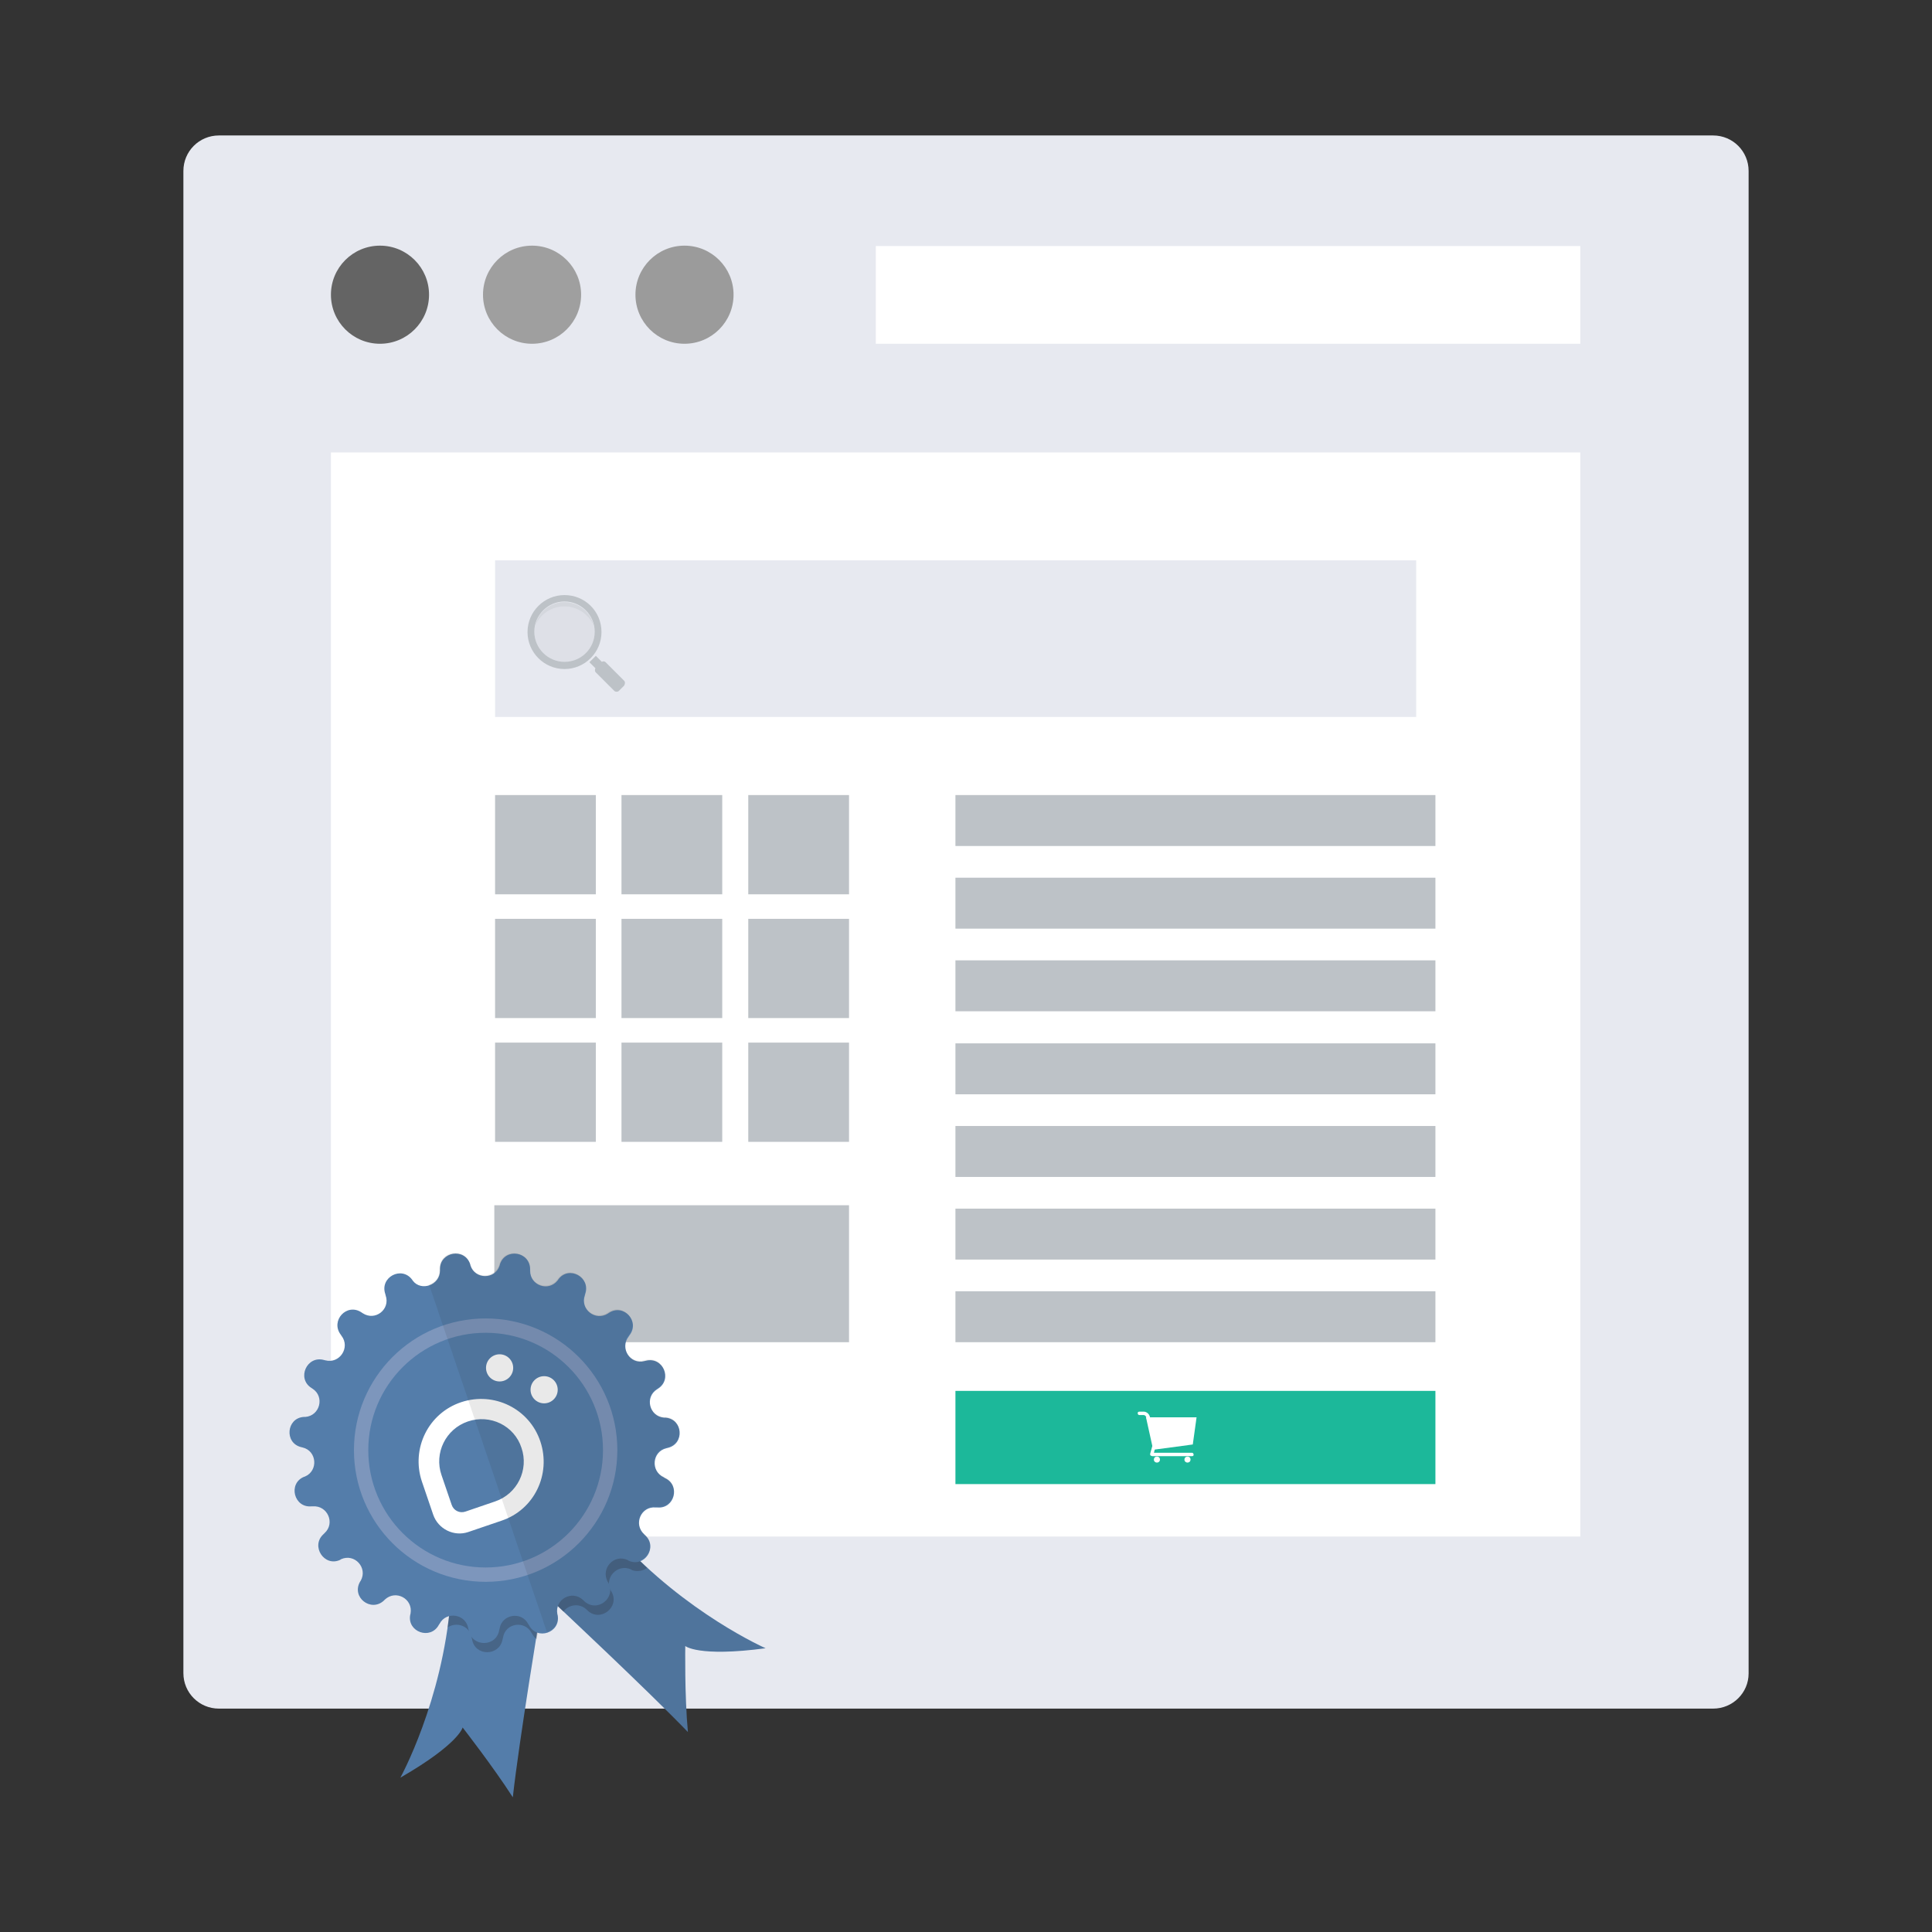 <?xml version="1.0" encoding="utf-8"?>
<!-- Generator: Adobe Illustrator 17.1.0, SVG Export Plug-In . SVG Version: 6.00 Build 0)  -->
<!DOCTYPE svg PUBLIC "-//W3C//DTD SVG 1.1//EN" "http://www.w3.org/Graphics/SVG/1.1/DTD/svg11.dtd">
<svg version="1.1" id="Layer_1" xmlns="http://www.w3.org/2000/svg" xmlns:xlink="http://www.w3.org/1999/xlink" x="0px" y="0px"
	 viewBox="0 0 512 512" style="enable-background:new 0 0 512 512;" xml:space="preserve">
<rect x="0" y="0" width="512" height="512" fill="#333333" stroke="none"/>
<g>
	<g>
		<path style="fill:#E7E9F0;" d="M454,452.8H58c-5.2,0-9.4-4.2-9.4-9.4V45.3c0-5.2,4.2-9.4,9.4-9.4H454c5.2,0,9.4,4.2,9.4,9.4v398.2
			C463.4,448.6,459.2,452.8,454,452.8z"/>
		<circle style="fill:#646464;" cx="100.7" cy="78.1" r="13"/>
		<circle style="fill:#9F9F9F;" cx="141" cy="78.1" r="13"/>
		<circle style="fill:#9B9B9B;" cx="181.4" cy="78.1" r="13"/>
		<rect x="232.1" y="65.2" style="fill:#FFFFFF;" width="186.7" height="25.9"/>
		<rect x="87.7" y="119.9" style="fill:#FFFFFF;" width="331.1" height="287.3"/>
		<rect x="131.2" y="148.5" style="fill:#E7E9F0;" width="244.1" height="41.5"/>
		<rect x="253.2" y="368.6" style="fill:#1CB89A;" width="127.2" height="24.7"/>
		<rect x="131.2" y="210.7" style="fill:#BDC2C7;" width="26.7" height="26.3"/>
		<rect x="164.7" y="210.7" style="fill:#BDC2C7;" width="26.7" height="26.3"/>
		<rect x="198.3" y="210.7" style="fill:#BDC2C7;" width="26.7" height="26.3"/>
		<rect x="131.2" y="243.5" style="fill:#BDC2C7;" width="26.7" height="26.3"/>
		<rect x="164.7" y="243.5" style="fill:#BDC2C7;" width="26.7" height="26.3"/>
		<rect x="198.3" y="243.5" style="fill:#BDC2C7;" width="26.7" height="26.3"/>
		<rect x="131.2" y="276.3" style="fill:#BDC2C7;" width="26.7" height="26.3"/>
		<rect x="164.7" y="276.3" style="fill:#BDC2C7;" width="26.7" height="26.3"/>
		<rect x="198.3" y="276.3" style="fill:#BDC2C7;" width="26.7" height="26.3"/>
		<rect x="131" y="319.4" style="fill:#BDC2C7;" width="94" height="36.3"/>
		<rect x="253.2" y="210.7" style="fill:#BDC2C7;" width="127.2" height="13.5"/>
		<rect x="253.2" y="232.6" style="fill:#BDC2C7;" width="127.2" height="13.5"/>
		<rect x="253.2" y="254.5" style="fill:#BDC2C7;" width="127.2" height="13.5"/>
		<rect x="253.2" y="276.5" style="fill:#BDC2C7;" width="127.2" height="13.5"/>
		<rect x="253.2" y="298.4" style="fill:#BDC2C7;" width="127.2" height="13.5"/>
		<rect x="253.2" y="320.3" style="fill:#BDC2C7;" width="127.2" height="13.5"/>
		<rect x="253.2" y="342.2" style="fill:#BDC2C7;" width="127.2" height="13.5"/>
	</g>
	<g>
		<circle style="opacity:0.2;fill:#BDC2C7;" cx="149.6" cy="167.5" r="8"/>
		<path style="fill:#BDC2C7;" d="M149.6,157.7c-5.4,0-9.8,4.4-9.8,9.8c0,5.4,4.4,9.8,9.8,9.8c5.4,0,9.8-4.4,9.8-9.8
			C159.4,162,155,157.7,149.6,157.7z M149.6,175.4c-4.4,0-8-3.6-8-8c0-4.4,3.6-8,8-8c4.4,0,8,3.6,8,8
			C157.6,171.9,154,175.4,149.6,175.4z"/>
		<path style="opacity:0.3;fill:#BDC2C7;" d="M149.6,160.7c3.4,0,6.4,2.1,7.7,5c-0.8-3.5-4-6.1-7.7-6.1c-3.8,0-6.9,2.6-7.7,6.1
			C143.2,162.7,146.2,160.7,149.6,160.7z"/>
		<path style="fill:#BDC2C7;" d="M165.4,180.4l-4.9-4.9c-0.3-0.3-0.7-0.3-1-0.1l-1.6-1.6l-1.7,1.7l1.6,1.6c-0.2,0.3-0.2,0.8,0.1,1.1
			l4.9,4.9c0.3,0.3,0.9,0.3,1.2,0l1.4-1.4C165.7,181.2,165.7,180.7,165.4,180.4z"/>
	</g>
	<g>
		<path style="fill:#547DAA;" d="M106.1,471.1c0,0,11.1-20.1,13.3-46.7c9.1,0.1,23.8,2.9,23.8,2.9s-5.6,33.7-7.3,49
			c-5.2-8.1-13.3-18.5-13.3-18.5S121.7,462.1,106.1,471.1z"/>
		<path style="fill:#547DAA;" d="M202.9,436.8c0,0-21-9.2-39-29c-7.2,5.7-17.2,16.8-17.2,16.8s24.9,23.3,35.6,34.4
			c-0.9-9.6-0.7-22.8-0.7-22.8S185,439.2,202.9,436.8z"/>
		<path style="opacity:0.25;fill:#231F20;" d="M119.4,424.4c-0.2,2.4-0.5,4.7-0.8,6.9c2.3-1.6,5.9-0.5,6.4,2.7l0.1,0.4
			c0.7,4.6,7.3,4.6,8.1,0l0.1-0.4c0.6-3.9,5.8-4.7,7.6-1.2l0.2,0.3c0.3,0.6,0.7,1,1.1,1.3c0.7-4.4,1.2-7.2,1.2-7.2
			S128.5,424.5,119.4,424.4z"/>
		<path style="opacity:0.25;fill:#231F20;" d="M171.5,415.5c-2.2-2.1-4.4-4.3-6.5-6.6c-7.2,5.7-18.7,15.2-18.7,15.2s2.1,2.1,3,3
			c1.3-1.8,4.1-2.4,6.1-0.6l0.3,0.3c3.4,3.2,8.6-0.9,6.4-4.9l-0.2-0.3c-1.9-3.4,1.7-7.3,5.3-5.7l0.3,0.2
			C169,416.6,170.4,416.3,171.5,415.5z"/>
		<path style="fill:#547DAA;" d="M116.6,336.7l0-0.4c0-4.6,6.5-5.7,8-1.3l0.1,0.4c1.2,3.7,6.5,3.7,7.7,0l0.1-0.4
			c1.5-4.4,8-3.3,8,1.4l0,0.4c0,3.9,4.9,5.6,7.3,2.5l0.2-0.3c2.8-3.7,8.6-0.5,7.1,3.9l-0.1,0.4c-1.3,3.7,2.8,6.9,6.1,4.8l0.3-0.2
			c3.9-2.5,8.3,2.3,5.4,6l-0.2,0.3c-2.4,3.1,0.4,7.5,4.2,6.5l0.4-0.1c4.5-1.1,7.1,4.9,3.2,7.4l-0.3,0.2c-3.3,2.1-2,7.2,1.9,7.5
			l0.4,0c4.6,0.4,5.1,6.9,0.6,8l-0.4,0.1c-3.8,0.9-4.2,6.1-0.7,7.7l0.3,0.2c4.2,1.9,2.6,8.2-2,7.8l-0.4,0c-3.9-0.4-6,4.4-3.1,7.1
			l0.3,0.3c3.4,3.1-0.2,8.6-4.4,6.7l-0.3-0.2c-3.6-1.6-7.1,2.2-5.3,5.7l0.2,0.3c2.2,4.1-3,8.1-6.4,4.9l-0.3-0.3
			c-2.9-2.7-7.5-0.2-6.8,3.7l0.1,0.4c0.8,4.6-5.5,6.7-7.6,2.6l-0.2-0.3c-1.8-3.5-7-2.6-7.6,1.2l-0.1,0.4c-0.8,4.6-7.3,4.5-8.1,0
			l-0.1-0.4c-0.6-3.9-5.8-4.7-7.6-1.3l-0.2,0.3c-2.2,4.1-8.4,1.9-7.6-2.6l0.1-0.4c0.7-3.9-3.9-6.4-6.8-3.7l-0.3,0.3
			c-3.4,3.1-8.6-0.9-6.3-5l0.2-0.3c1.9-3.4-1.6-7.3-5.2-5.7l-0.3,0.2c-4.2,1.9-7.8-3.7-4.4-6.8l0.3-0.3c2.9-2.6,0.8-7.4-3.1-7.1
			l-0.4,0c-4.6,0.4-6.2-6-2-7.8l0.3-0.1c3.6-1.5,3.2-6.8-0.6-7.7l-0.4-0.1c-4.5-1.1-3.9-7.7,0.7-8l0.4,0c3.9-0.3,5.2-5.4,1.9-7.5
			l-0.3-0.2c-3.9-2.5-1.2-8.6,3.3-7.4l0.4,0.1c3.8,1,6.7-3.4,4.3-6.5l-0.2-0.3c-2.8-3.7,1.6-8.5,5.5-5.9l0.3,0.2
			c3.3,2.2,7.4-1,6.1-4.7l-0.1-0.4c-1.5-4.4,4.3-7.5,7.1-3.8l0.2,0.3C111.6,342.3,116.6,340.6,116.6,336.7z"/>
		<circle style="fill:#7D96BC;" cx="128.7" cy="384.3" r="34.9"/>
		<circle style="fill:#547DAA;" cx="128.7" cy="384.3" r="31.1"/>
		<g>
			<path style="fill:#FFFFFF;" d="M132.9,403l-8.8,3c-3.8,1.3-8-0.8-9.3-4.6l-3-8.8c-2.9-8.7,1.7-18.1,10.4-21
				c8.7-2.9,18.1,1.7,21,10.4S141.6,400.1,132.9,403z M124,376.7c-5.9,2-9,8.4-7,14.2l2.7,7.9c0.5,1.5,2.1,2.3,3.6,1.8l7.9-2.7
				c5.9-2,9-8.4,7-14.2C136.3,377.8,129.9,374.7,124,376.7z"/>
			<g>
				<circle style="fill:#FFFFFF;" cx="132.4" cy="362.5" r="3.6"/>
			</g>
			<g>
				<circle style="fill:#FFFFFF;" cx="144.2" cy="368.3" r="3.6"/>
			</g>
		</g>
		<path style="opacity:0.1;fill:#231F20;" d="M147.7,428l-0.1-0.4c-0.1-0.7,0-1.4,0.2-2c4.9,4.6,25.2,23.7,34.5,33.4
			c-0.9-9.6-0.7-22.8-0.7-22.8s3.3,2.9,21.2,0.6c0,0-16.9-7.4-33.3-23.2c2.6-0.9,3.9-4.6,1.4-6.9l-0.3-0.3c-2.9-2.6-0.8-7.4,3.1-7.1
			l0.4,0c4.6,0.4,6.3-6,2-7.8l-0.3-0.2c-3.6-1.6-3.1-6.8,0.7-7.7l0.4-0.1c4.5-1.1,4-7.7-0.6-8l-0.4,0c-3.9-0.3-5.2-5.4-1.9-7.5
			l0.3-0.2c3.9-2.5,1.3-8.5-3.2-7.4l-0.4,0.1c-3.8,1-6.6-3.4-4.2-6.5l0.2-0.3c2.9-3.6-1.6-8.5-5.4-6l-0.3,0.2
			c-3.3,2.1-7.4-1.1-6.1-4.8l0.1-0.4c1.5-4.4-4.2-7.5-7.1-3.9l-0.2,0.3c-2.4,3.1-7.3,1.4-7.3-2.5l0-0.4c0-4.6-6.5-5.7-8-1.4
			l-0.1,0.4c-1.3,3.7-6.5,3.7-7.7,0l-0.1-0.4c-1.5-4.4-8-3.3-8,1.3l0,0.4c0,2-1.2,3.4-2.8,3.9l31.2,92
			C146.7,432,148.1,430.3,147.7,428z"/>
	</g>
	<g>
		<path style="fill:#FFFFFF;" d="M315.9,385.9h-10.5c-0.1,0-0.4-0.1-0.5-0.2c-0.1-0.1-0.1-0.3-0.1-0.4l0.8-2.9
			c0.1-0.2,0.3-0.4,0.5-0.3c0.2,0.1,0.4,0.3,0.3,0.5l-0.6,2.4h10.1c0.2,0,0.4,0.2,0.4,0.4C316.4,385.7,316.2,385.9,315.9,385.9z"/>
		<path style="fill:#FFFFFF;" d="M304.3,376.4c-0.2,0-0.4-0.1-0.4-0.4c-0.2-1.1-0.9-1-0.9-1c-0.3,0-0.9,0-1.1,0
			c-0.2,0-0.4-0.2-0.4-0.5s0.2-0.4,0.5-0.4c0.3,0,0.7,0,0.9,0c0.3,0,0.7,0,1.1,0.3c0.3,0.2,0.7,0.6,0.8,1.4
			C304.7,376.1,304.6,376.4,304.3,376.4C304.3,376.4,304.3,376.4,304.3,376.4z"/>
		<path style="opacity:0.1;fill:#FFFFFF;" d="M312.1,385h-6.3l0.6-2.4c0-0.1,0-0.1,0-0.2l-0.8,0l-0.8,2.9c0,0.1,0,0.2,0.1,0.3
			c0.1,0.1,0.3,0.2,0.5,0.2h5.5L312.1,385z"/>
		<polygon style="fill:#FFFFFF;" points="316.1,382.8 305.6,384.2 303.7,375.6 317.1,375.6 		"/>
		<polygon style="opacity:5.000000e-002;fill:#FFFFFF;" points="316.1,382.8 305.6,384.2 317.1,375.6 		"/>
		<g>
			<circle style="fill:#FFFFFF;" cx="306.6" cy="386.8" r="0.8"/>
			<path style="opacity:0.1;fill:#FFFFFF;" d="M306.1,386.2c-0.4,0.3-0.5,0.8-0.2,1.1l0,0l1.3-1C307,386,306.5,385.9,306.1,386.2z"
				/>
		</g>
		<g>
			<circle style="fill:#FFFFFF;" cx="314.7" cy="386.8" r="0.8"/>
			<path style="opacity:0.1;fill:#FFFFFF;" d="M314.2,386.2c-0.4,0.3-0.5,0.8-0.2,1.1l0,0l1.3-1C315.1,386,314.6,385.9,314.2,386.2z
				"/>
		</g>
	</g>
</g>
</svg>
